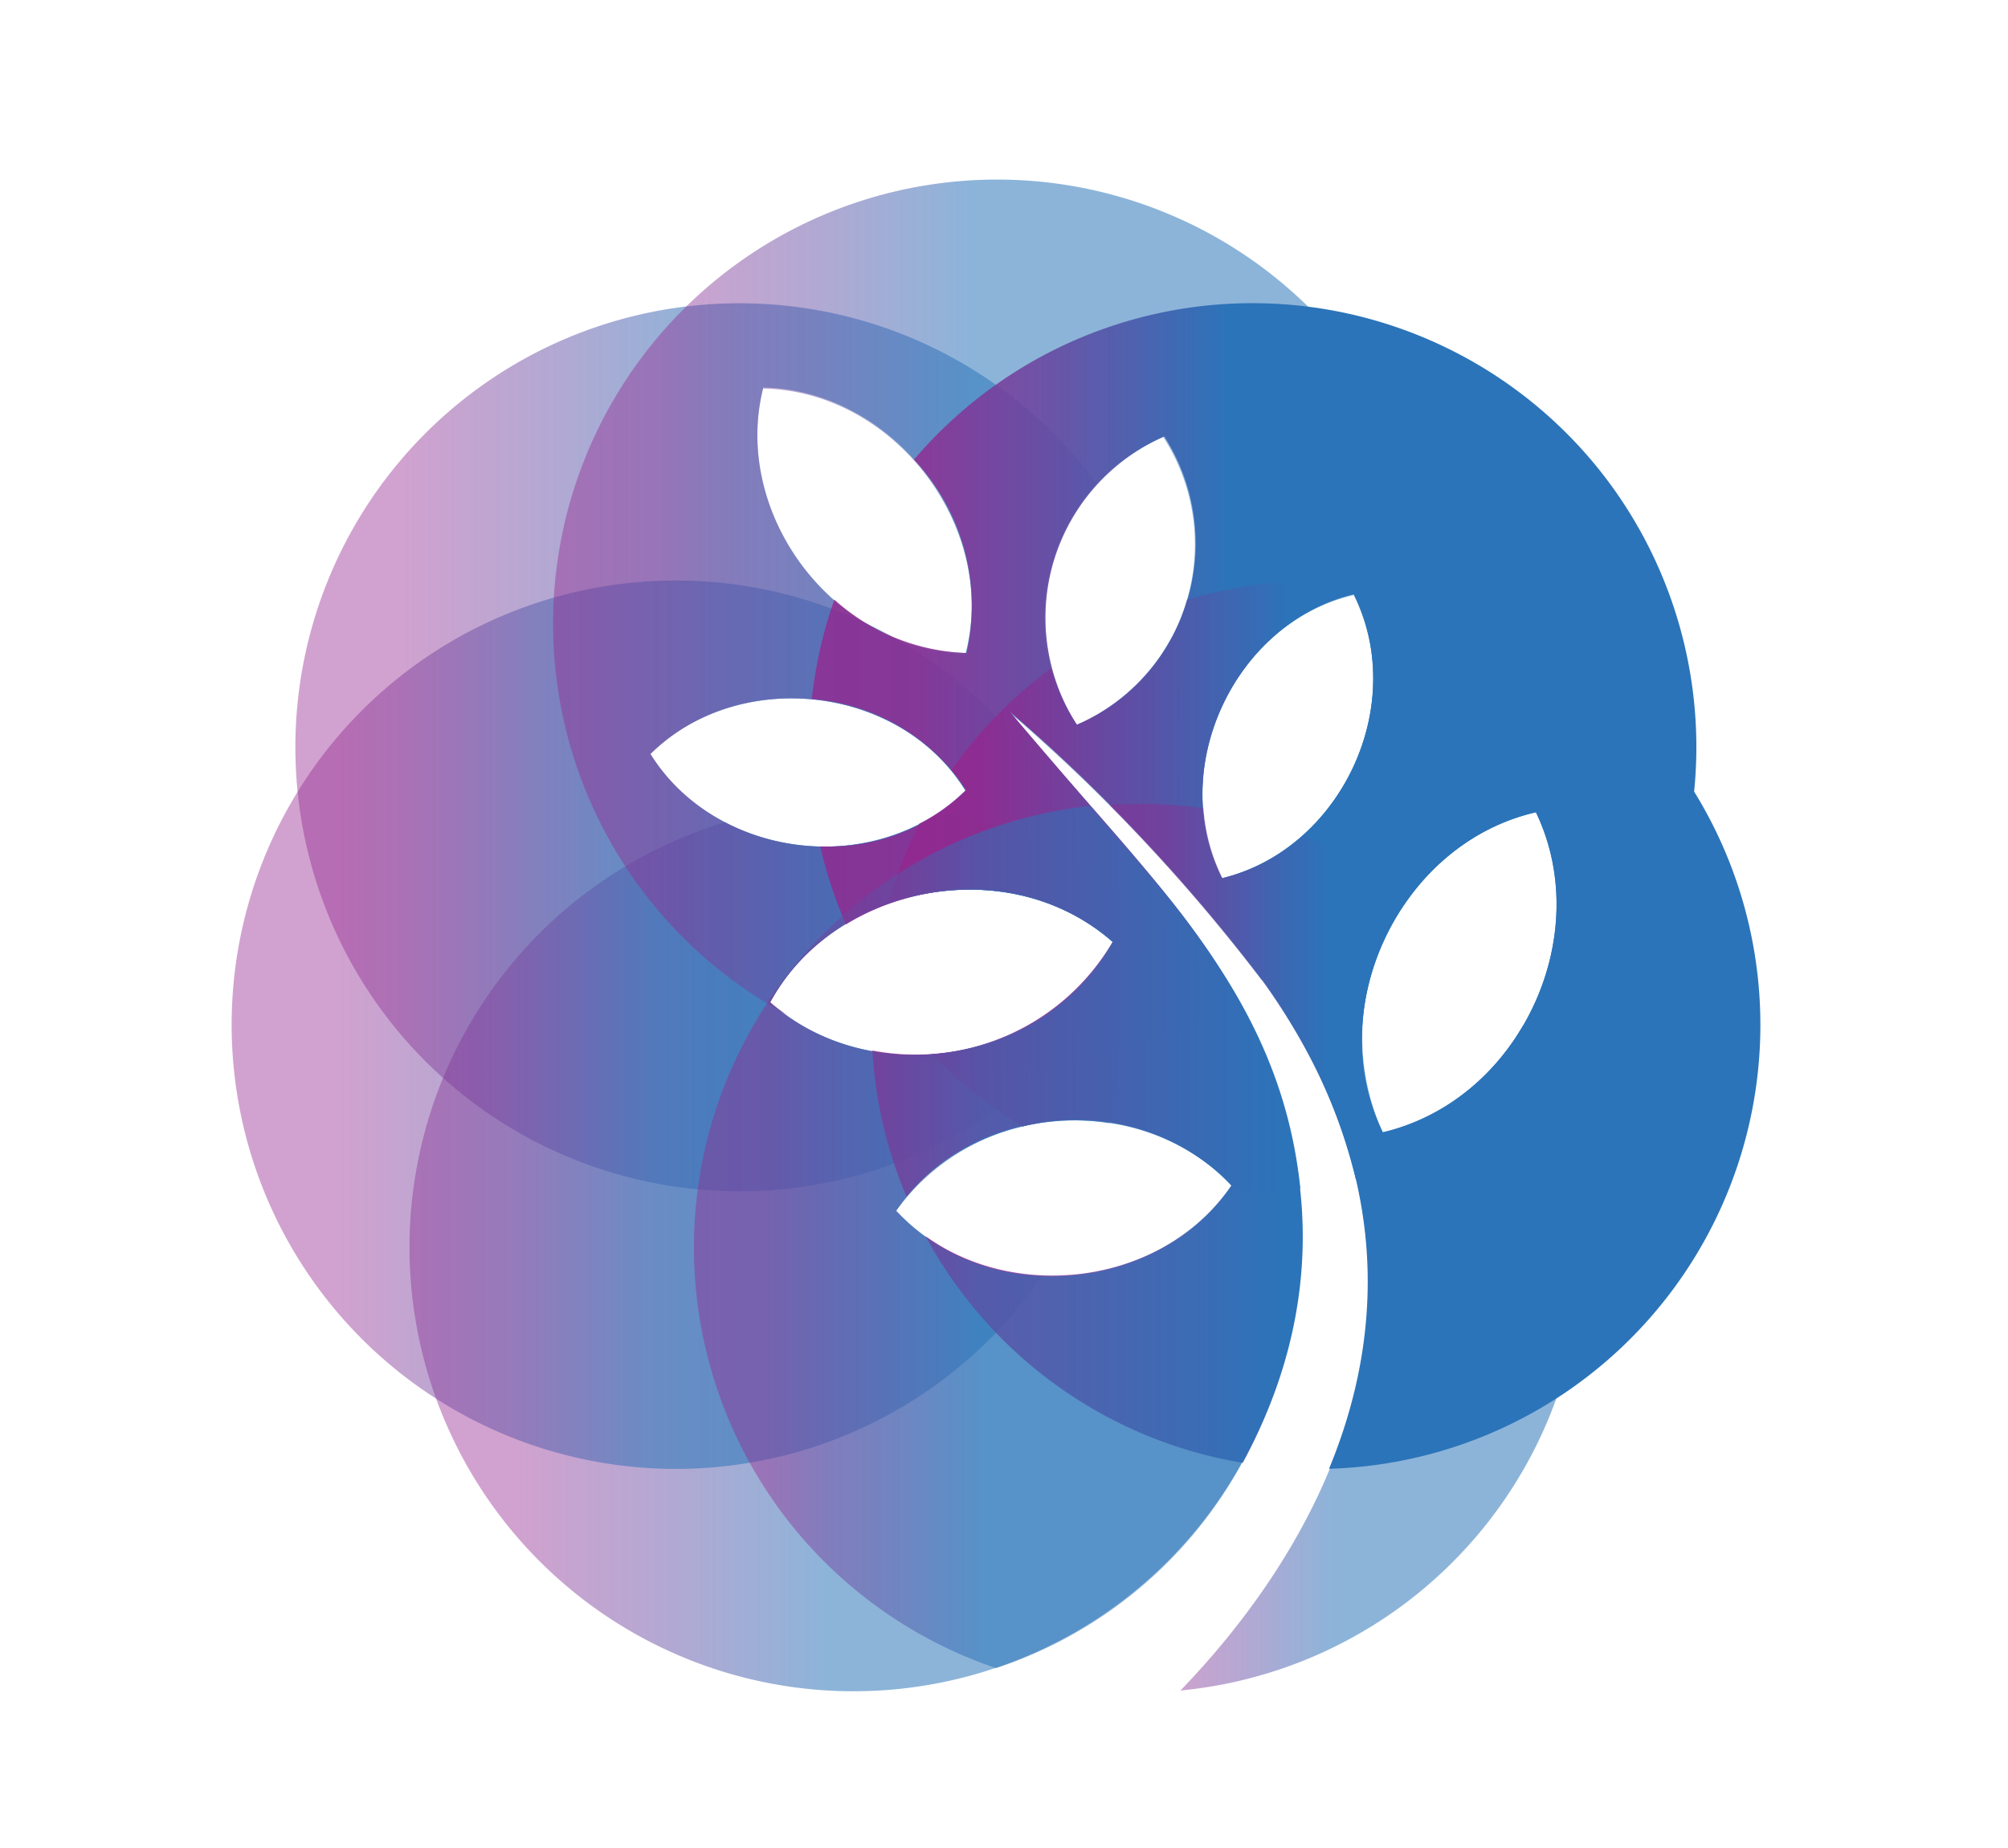 <svg xmlns="http://www.w3.org/2000/svg" xmlns:xlink="http://www.w3.org/1999/xlink" viewBox="0 0 114.72 105.6"><defs><style>.cls-1{isolation:isolate;}.cls-2,.cls-3,.cls-4,.cls-5,.cls-8,.cls-9{opacity:0.54;mix-blend-mode:multiply;}.cls-2{fill:url(#linear-gradient);}.cls-3{fill:url(#linear-gradient-2);}.cls-4{fill:url(#linear-gradient-3);}.cls-5{fill:url(#linear-gradient-4);}.cls-6{fill:url(#linear-gradient-5);}.cls-7{fill:url(#linear-gradient-6);}.cls-8{fill:url(#linear-gradient-7);}.cls-9{fill:url(#linear-gradient-8);}</style><linearGradient id="linear-gradient" x1="16.86" y1="42.7" x2="67.61" y2="42.7" gradientUnits="userSpaceOnUse"><stop offset="0.12" stop-color="#93278f" stop-opacity="0.8"/><stop offset="0.47" stop-color="#2b74b9"/></linearGradient><linearGradient id="linear-gradient-2" x1="23.38" y1="71.51" x2="74.14" y2="71.51" xlink:href="#linear-gradient"/><linearGradient id="linear-gradient-3" x1="13.24" y1="58.55" x2="63.99" y2="58.55" xlink:href="#linear-gradient"/><linearGradient id="linear-gradient-4" x1="31.52" y1="35.64" x2="82.27" y2="35.64" xlink:href="#linear-gradient"/><linearGradient id="linear-gradient-5" x1="46.33" y1="42.69" x2="96.93" y2="42.69" xlink:href="#linear-gradient"/><linearGradient id="linear-gradient-6" x1="49.84" y1="58.55" x2="100.55" y2="58.55" xlink:href="#linear-gradient"/><linearGradient id="linear-gradient-7" x1="39.63" y1="70.68" x2="74.37" y2="70.68" xlink:href="#linear-gradient"/><linearGradient id="linear-gradient-8" x1="63.39" y1="71.22" x2="90.41" y2="71.22" xlink:href="#linear-gradient"/></defs><title>phincash illustrator file</title><g class="cls-1"><g id="graphics"><path class="cls-2" d="M66.3,50.76c-.44-.52-8.12-9.45-8.68-10.13a84.13,84.13,0,0,1,9.08,8.84,25.52,25.52,0,0,0,.16-12.9,10.57,10.57,0,0,1-5.34,4.84,11.36,11.36,0,0,1,1.14-13.78,25,25,0,0,0-4.6-4.77,25.37,25.37,0,1,0,8.24,27.9ZM43.61,22.14c7.49.15,13.42,7.94,11.56,15.17C47.53,37.1,41.79,29.3,43.61,22.14ZM37.16,43.08c5.06-5,14.28-3.95,18,2.1C50.06,50.25,40.89,49.08,37.16,43.08ZM44,57.27c3.73-6.85,13.76-8.62,19.58-3.44C59.79,60.76,49.79,62.41,44,57.27Z"/><path class="cls-3" d="M72.65,79.82A25.41,25.41,0,0,0,53.73,46.38a12.13,12.13,0,0,1-12.31.6A25.37,25.37,0,1,0,72.65,79.82ZM70.36,67.76c-4.29,6.31-14.14,6.91-19.16,1.42C55.5,62.89,65.29,62.26,70.36,67.76ZM63.58,53.83C59.79,60.76,49.79,62.41,44,57.27,47.73,50.42,57.76,48.65,63.58,53.83Z"/><path class="cls-4" d="M59.54,72.91a12,12,0,0,1-8.34-3.73,12.51,12.51,0,0,1,12.17-5,25.19,25.19,0,0,0,.18-10.28C59.74,60.77,49.77,62.4,44,57.27c3.72-6.83,13.71-8.61,19.54-3.47l-.18-.89a25.38,25.38,0,1,0-3.82,20ZM37.16,43.08c5.06-5,14.28-3.95,18,2.1C50.06,50.25,40.89,49.08,37.16,43.08Z"/><path class="cls-5" d="M44,57.27c3.73-6.85,13.76-8.62,19.58-3.44a13.06,13.06,0,0,1-13.3,6.31,25.71,25.71,0,0,0,6.61.87A25.18,25.18,0,0,0,70.65,57c-3-5.32-6.34-8.2-13-16.32A100.58,100.58,0,0,1,72.09,56,25.37,25.37,0,1,0,45,58,11.69,11.69,0,0,1,44,57.27ZM77.34,34c3.17,6.37-.76,14.6-7.53,16.23C66.63,43.84,70.57,35.57,77.34,34Zm-10.86-9a11.31,11.31,0,0,1-5,16.47A11.3,11.3,0,0,1,66.48,24.94Zm-22.87-2.8c7.49.15,13.42,7.94,11.56,15.17C47.53,37.1,41.79,29.3,43.61,22.14ZM37.16,43.08c5.06-5,14.28-3.95,18,2.1C50.06,50.25,40.89,49.08,37.16,43.08Z"/><path class="cls-6" d="M91.39,26.87a25.38,25.38,0,0,0-39.17-.61,12.19,12.19,0,0,1,3,11.05,11.86,11.86,0,0,1-7.55-3.05,25.27,25.27,0,0,0-1.29,5.68,11.56,11.56,0,0,1,8.85,5.24,11.33,11.33,0,0,1-8.37,3.18,25.59,25.59,0,0,0,1.47,4.46c4.64-2.85,11.08-2.75,15.3,1a12.78,12.78,0,0,1-10.36,6.41,25.25,25.25,0,0,0,5.14,4.14,12.43,12.43,0,0,1,12,3.38l-.19.27a25.2,25.2,0,0,0,4.07-.11c-1.19-11.54-9-18-16.62-27.29A99.92,99.92,0,0,1,72.19,56.09a31.68,31.68,0,0,1,5.27,11.28A25.39,25.39,0,0,0,91.39,26.87ZM61.52,41.41a11.3,11.3,0,0,1,5-16.47A11.31,11.31,0,0,1,61.52,41.41Zm8.29,8.77c-3.18-6.34.76-14.61,7.53-16.23C80.51,40.32,76.58,48.55,69.81,50.18ZM79,64.7c-3.48-7.15,1-16.52,8.75-18.29C91.21,53.62,86.68,62.93,79,64.7Z"/><path class="cls-7" d="M80.82,33.82a25.28,25.28,0,0,0-13,.45,10.92,10.92,0,0,1-6.29,7.14,10.45,10.45,0,0,1-1.47-3.23A25.34,25.34,0,0,0,54.36,44a10.29,10.29,0,0,1,.82,1.14,10.71,10.71,0,0,1-2.66,1.92,24.84,24.84,0,0,0-1.76,4.54,12.83,12.83,0,0,1,12.82,2.19,13.05,13.05,0,0,1-13.74,6.23,25.16,25.16,0,0,0,1.95,8.35c4.55-5.56,13.72-5.92,18.57-.65-3.85,5.66-12.19,6.72-17.48,2.91A25.29,25.29,0,0,0,71,83.58c5.5-10.15,4.8-21.8-5.16-33.4-3.13-3.65-7.77-9.06-8.18-9.55A99.92,99.92,0,0,1,72.19,56.09c7.52,10.57,6.87,20.26,3.74,27.83a25.37,25.37,0,0,0,4.89-50.1Zm-11,16.36c-3.18-6.34.76-14.61,7.53-16.23C80.51,40.32,76.58,48.55,69.81,50.18ZM79,64.7c-3.48-7.15,1-16.52,8.75-18.29C91.21,53.62,86.68,62.93,79,64.7Z"/><path class="cls-8" d="M71.62,82.28C79.27,66,68.85,53.73,65.8,50.18l-3.54-4.13a25.37,25.37,0,0,0-5.35,49.26A24.89,24.89,0,0,0,71.62,82.28ZM44,57.27c3.73-6.85,13.76-8.62,19.58-3.44C59.79,60.76,49.79,62.41,44,57.27ZM70.36,67.76c-4.29,6.31-14.14,6.91-19.16,1.42C55.5,62.89,65.29,62.26,70.36,67.76Z"/><path class="cls-9" d="M87,58.6a12.7,12.7,0,0,1-8,6.1,13.21,13.21,0,0,1,1.58-13.51,25.66,25.66,0,0,0-6.1-3.48,10.62,10.62,0,0,1-4.63,2.47,10.67,10.67,0,0,1-1.09-4A25.61,25.61,0,0,0,63.39,46a104.1,104.1,0,0,1,8.8,10.14c13,18.18,1.7,33.77-4.75,40.45A25.39,25.39,0,0,0,87,58.6Z"/></g></g></svg>